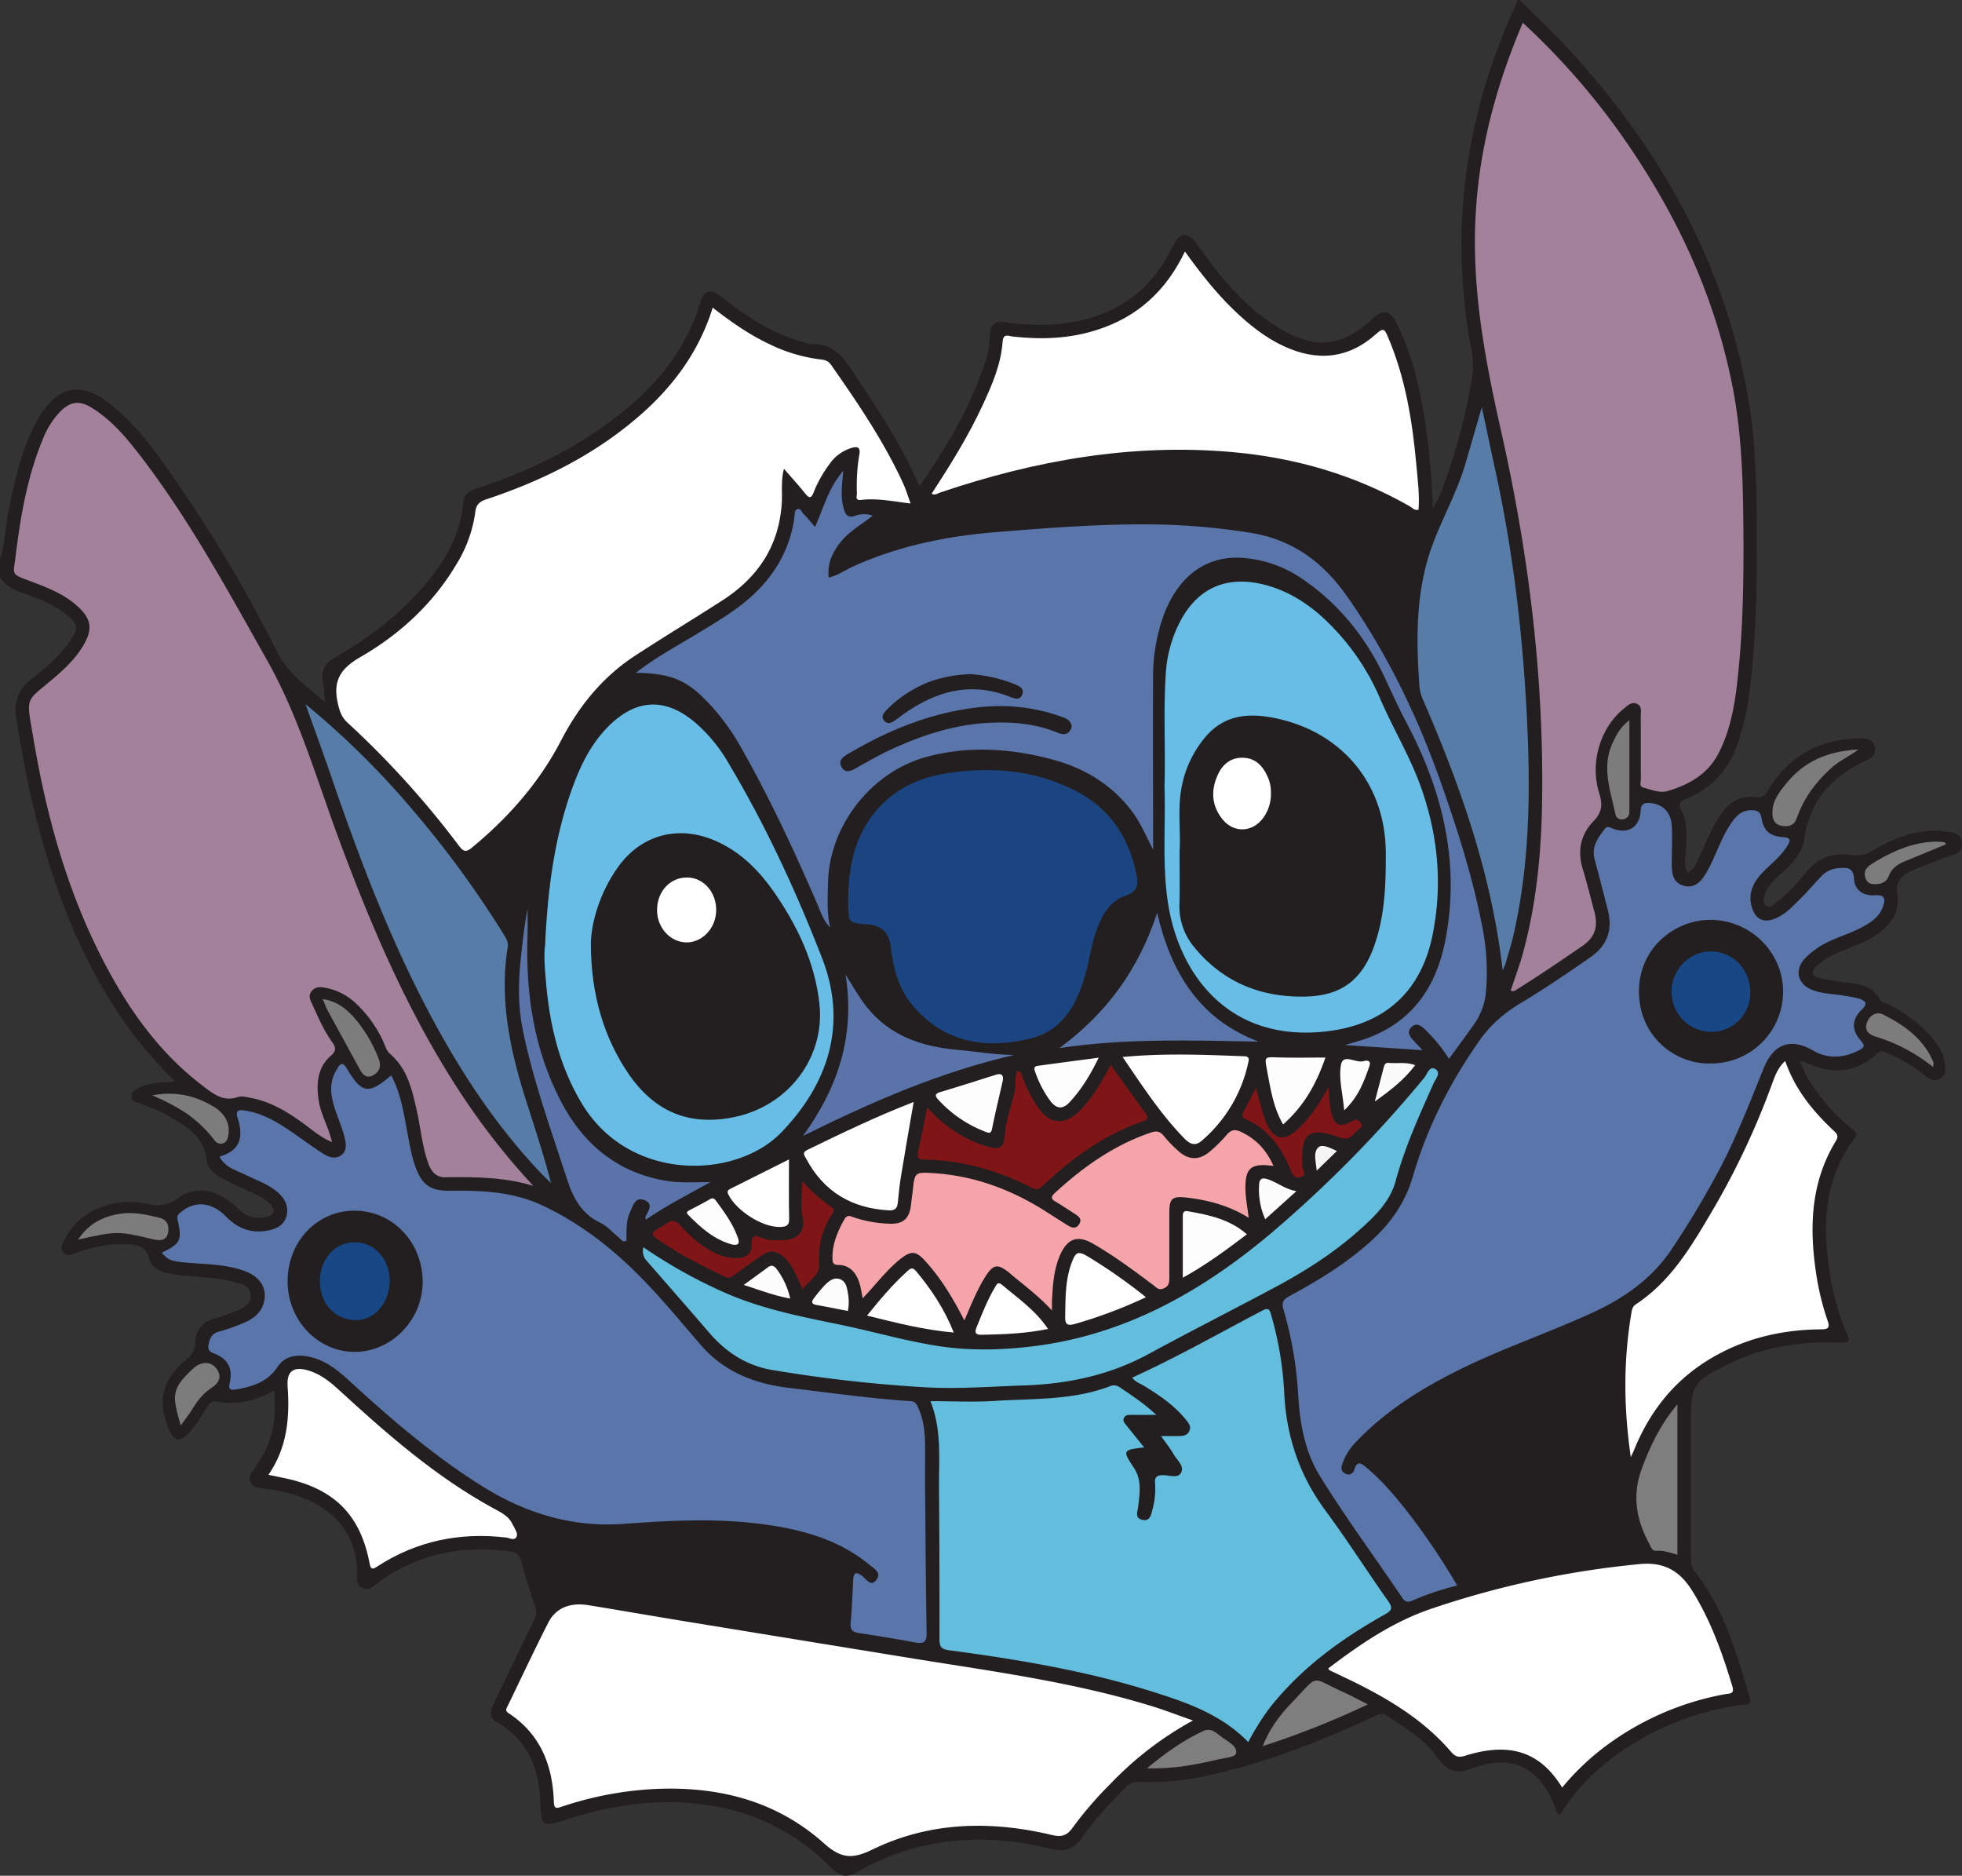 <svg id="Layer_1" data-name="Layer 1" xmlns="http://www.w3.org/2000/svg" viewBox="0 0 875.46 836.82"><rect x="0" y="0" width="875.46" height="836.82" fill="#333333" stroke="none"/><defs><style>.cls-1{fill:#231f20;}.cls-2{fill:#a3819a;}.cls-3{fill:#5a75a9;}.cls-4{fill:#63bedd;}.cls-5{fill:#fefefe;}.cls-6{fill:#1b4580;}.cls-7{fill:#67bde5;}.cls-8{fill:#567ca7;}.cls-9{fill:#f5a5a9;}.cls-10{fill:#7f1517;}.cls-11{fill:#5a74a9;}.cls-12{fill:#7e7e7e;}.cls-13{fill:#fdfdfd;}.cls-14{fill:#fefdfd;}.cls-15{fill:#7c7c7c;}.cls-16{fill:#fcfcfc;}.cls-17{fill:#fbfbfb;}.cls-18{fill:#f5f5f5;}.cls-19{fill:#231f21;}.cls-20{fill:#184785;}</style></defs><title>7</title><path class="cls-1" d="M92.68,308.08c2.27-7.26,2.42-14.89,3.93-22.3,2.25-11.07,4.69-22.07,9.1-32.53a74.53,74.53,0,0,1,4-8c8.59-14.9,19.39-17.07,32.66-6.17,12.86,10.57,22.22,24.19,31.47,37.82a629.38,629.38,0,0,1,42.59,72.51c4.83,9.69,13,15,21.28,22.34-.41-3.9-.6-6.65-1-9.37-.74-4.84.86-8,5.34-10.56,15.84-9,30.13-20.08,41.76-34.29,8.36-10.22,14.38-21.51,15.58-34.93.36-4,3.18-5.38,6.55-6.47,22.76-7.38,44-17.76,62.9-32.57,17-13.3,30.16-29.37,36.41-50.47,1.57-5.3,4.73-5.9,9.41-2.16,11.5,9.19,23.74,17,38.22,20.68a4.75,4.75,0,0,0,1.44.41c9.84-.8,14.55,5.61,19.31,12.84,10.61,16.08,21.4,32,29,49.87.28,0,.76.08.87-.08,11.68-17,22.23-34.6,28.68-54.35a42.3,42.3,0,0,0,2.19-12.2c.11-4.9,2-6.59,6.92-5.91,11.8,1.63,23.56,1.8,35.16-1.14q27-6.83,39.1-32c3.55-7.38,7-7.66,11.67-1.06,10,14.2,21,27.58,36.08,36.74,16.43,9.94,28.18,8.63,42.26-4.46,4.13-3.84,7.48-3.23,10.14,2.06,7.17,14.26,10.62,29.64,13,45.26a300.21,300.21,0,0,1,3.27,37.59c3.35-5.07,4.85-10.18,6.61-15.09a250.63,250.63,0,0,0,11-43.86c.86-5.22-.12-10.29-1-15.35-9.22-52.75-1.39-103.11,21-151.45a3.63,3.63,0,0,0,.14-1h1c6.78,6.73,13.8,13.23,20.3,20.22,40.81,43.8,69.62,94,81,153.34,3.82,19.85,4.4,39.95,4.51,60.07.13,24.44,0,48.88-3,73.2A115.79,115.79,0,0,1,867.78,391c-4,11-11.3,19-22.15,23.6-2.83,1.2-4.67,1.87-2.57,5.73,2.68,4.91,2.16,10.62,2,16.13-.12,3.72-1.21,7.53.57,11.43,3-1.49,3.89-4.22,5.07-6.69,3.06-6.43,5.55-13.13,9.58-19.09,3.88-5.73,8.89-9,15.92-8,2.9.39,4-.88,5.32-3.09,9.38-15.54,23.34-23,41.41-23.17,3.12,0,5.8.47,6.38,4,.52,3.14-1.44,4.76-4.14,6-15.31,6.85-25.06,18.05-27.45,35.09-.91,6.51-5.52,10.8-10,15-2.93,2.72-6,5.31-7.5,9.17-.73,1.92-1,4.28.78,5.54,1.55,1.12,3-.75,4.26-1.66,5.2-3.71,9.32-8.53,13.35-13.39,5.23-6.32,11.85-9,19.87-7.74a14.57,14.57,0,0,0,10.29-2.21c8.19-4.9,16.94-8.39,26.69-8.64a15.52,15.52,0,0,1,3.48.11c3.62.73,8.46.17,9.18,5.11.77,5.27-4.18,5.48-7.6,6.82-5.09,2-10.25,3.85-15.25,6.05-4.48,2-6.81,5.15-6,10.55,1.17,7.35-2.46,12.8-8.15,17.05-4.31,3.22-9.3,5.08-14.23,7.05s-9.84,4-13.76,7.81c-2.61,2.51-2.1,4.49,1.34,5.23,4.37.94,8.82,1.6,13.26,2.12,5.65.67,10.89,2,13.77,7.51.78,1.5,2.17,1.27,3.29,1.84,8.7,4.41,16.48,10,22.19,18.05a18.74,18.74,0,0,1,3.64,9.67c.15,2.26.09,4.46-2.17,5.67s-4.44.68-6.42-1a65.93,65.93,0,0,0-17.45-10.45c-1.24-.53-2.4-1.48-4,0-10,9.5-21.24,9.58-33.09,3.87a6.92,6.92,0,0,0-1.56-.22,44.55,44.55,0,0,0,6.66,12.59,89.44,89.44,0,0,0,16.63,17.8c1.21,1,2.76,1.61,1.12,3.79-13.77,18.25-14.59,38.95-11.17,60.4A114.15,114.15,0,0,0,917,654c1.5,3.46,0,3.48-2.62,3.4-14.39-.45-28.55.8-42.13,6-2.47.95-4.94,1.95-7.32,3.11-17.06,8.26-17.78,9.43-17.78,28.08q0,29.21,0,58.41c0,2.34.14,4.42,1.75,6.5,12.93,16.64,18.78,36.4,24.46,56.22,1.12,3.91-2.13,3.12-3.8,3.37a124.37,124.37,0,0,0-44.94,15.35c-14.55,8.46-27.11,19.15-36,34-1.57-1.2-1.7-2.86-2.26-4.27-6.74-17-18.81-23.36-36.08-17-7.65,2.8-11.51,1.87-16.17-4.63-5.74-8-14.35-13.23-22.55-18.67-2.34-1.56-4-.48-5.91.42-24.13,11.17-48.76,20.89-74.88,26.44a113,113,0,0,1-29.21,2.66,8.28,8.28,0,0,0-7,2.83c-6.73,6.92-13.44,13.91-18.91,21.85-3.82,5.55-8.07,6.67-14.47,5.11-28.19-6.9-55.68-5.31-81.92,8.12-1,.53-2,1.13-3,1.71-5.81,3.36-8.44,3.08-13.19-1.71A94.47,94.47,0,0,0,410,864c-22.54-3.7-44.36-.46-65.79,6.58-9.21,3-10.06,2.5-10.34-6.93-.46-15.45-5.08-28.73-19.49-36.86-3.66-2.07-3-5-1.47-8.17,6-12.38,11.94-24.81,18-37.16a7.24,7.24,0,0,0,.59-6.05c-2.32-6.89-4.41-13.86-6.38-20.85-.74-2.65-2.28-3.61-4.82-3.95-22-3-42.29,1.23-60.21,14.87-1.64,1.25-3.21,2.5-5.39,1.59s-2.76-2.74-2.69-4.89c.68-22.66-14.63-34.43-34.82-38.65-2.92-.61-5.94-.73-8.88-1.27-4.11-.77-5.38-4.08-3-7.37,8.53-11.55,11-20.81,9.68-36.13-8.11,4.54-16.52,6.84-25.8,4.9-2.7-.57-3.84,2.25-5.1,4.1-2.53,3.7-4.59,7.71-8,10.8s-5.56,2.78-7.54-1.48c-6-12.82-3.79-22.78,7.21-32.07,2.37-2,3.93-3.82,4-7.29.06-5.65,2.92-9.59,8.83-11.11a71.4,71.4,0,0,0,11.19-4.09c2.58-1.15,5-2.8,4.73-6.3s-3-4.63-5.71-5.42c-7.38-2.2-15.07-2.44-22.67-3.18a67.06,67.06,0,0,1-8.39-1.08c-3.86-.88-7.62-2.81-8.58-6.78-1.23-5.12-4.73-5.77-8.82-6.13-8.3-.75-16.17,1.13-23.91,3.84-1.87.65-3.93,1.7-5.5-.28s-.42-3.74.48-5.57C127.36,599.53,141,593,155.86,595a10.58,10.58,0,0,1,1.47.28c5.42,1.49,10,1.2,15.11-2.48,8.06-5.78,17.84-3.61,26.05,4.51,3.35,3.31,6.92,5,11.59,4.3,1.85-.29,4-.64,4.6-2.48s-1.1-3.29-2.49-4.48c-2.56-2.18-5.63-3.5-8.64-4.89-3.61-1.67-7.26-3.27-10.8-5.08s-7.4-4.43-7.85-8.51c-1.22-11.17-9.7-15.59-17.8-20.35-3.68-2.16-7.88-3.44-11.86-5.08-1.62-.67-3.92-.67-3.86-3.14.06-2.28,1.8-3.24,3.76-4.1,4.83-2.12,10-2.1,15.76-2.6A185.66,185.66,0,0,1,153,521c-22.2-29.2-35.18-62.58-44.22-97.73-3.76-14.65-6.44-29.51-8.83-44.44-1.16-7.24.95-12.94,6.87-17.49,6.59-5.07,12.89-10.54,17.52-17.58,3.36-5.1,3-7.09-1.78-10.92-5.78-4.63-12.57-7.4-19.48-9.72-4.22-1.42-7.83-3.34-10.35-7.06Z" transform="translate(-92.68 -58.44)"/><path class="cls-2" d="M240.84,568c-5.7-2.47-9.35-5.93-13.39-8.8-6.95-5-14.19-9.3-22.72-10.92-1.94-.37-4.18-1-5.9-.42-6.6,2.28-11.11-1.51-15.67-5-19.52-14.78-33.22-34.26-44.34-55.71-16.13-31.12-25.35-64.46-31.16-98.84-3.42-20.26-4-16.07,10-28.17,4.91-4.24,9.52-8.86,12.7-14.62,3.61-6.55,2.93-10.89-2.5-16.06-5.91-5.64-13.35-8.64-20.82-11.43-9.86-3.68-8.44-2.87-7.4-11.39,2.18-17.84,5.2-35.48,12.13-52.21A38.48,38.48,0,0,1,119,242.63c4.85-5.17,9.08-5.82,15.05-2,8.73,5.51,15.25,13.34,21.42,21.38,21.84,28.46,38.85,59.88,56.4,91,14.08,25,21.86,52.31,31.69,78.89,15.78,42.64,33.67,84.22,59.78,121.77a313.58,313.58,0,0,0,27.33,33.84c-12.95-4-26.16-4-39.39-3.84-4.4,0-6.37-3-7.66-6.69-2.58-7.41-3.22-15.24-4.92-22.84-2.13-9.45-4.12-18.83-12.06-25.61-1.63-1.39-2.21-4-3.24-6.1a54.78,54.78,0,0,0-12-16.42,26.84,26.84,0,0,0-12.61-6.71c-2.45-.54-5.12-1-7,1.25s-.47,4.4.49,6.52c2.52,5.61,5,11.23,8.6,16.28,1.67,2.36,2,3.86-.64,6.16-6.11,5.41-6.47,12.71-5.31,20.24C235.92,555.78,239.24,561.13,240.84,568Z" transform="translate(-92.68 -58.44)"/><path class="cls-2" d="M772.17,68.6A317.6,317.6,0,0,1,822.5,128c21.2,32.08,36.41,66.68,43.58,104.64,3.87,20.53,4.36,41.28,4.52,62.06.18,23.45-.17,46.89-3,70.2-1.23,10.07-3.24,20-7.87,29.19-4.87,9.74-13.51,14.55-23.27,17.33-3.15.9-7.14-.71-10.61-1.65-1.78-.47-1-2.61-1-4-.07-9.32,0-18.64-.06-28,0-1.91.68-4.22-1.67-5.31s-4.06.65-5.73,2c-10.55,8.37-15.44,24.13-11.11,37.93,1.58,5,1.23,8.48-2.57,12.41-5.7,5.88-7.27,13.18-4.81,21.26,1.93,6.35,3.51,12.8,5.22,19.22,1.66,6.22.5,11.15-5.27,15.11-9.6,6.59-19.21,13.15-29.09,19.3-.78.49-1.55,1.33-3,.68,2-6,4.26-12,5.88-18.21,5.67-21.49,7.78-43.46,8.12-65.61.89-56.12-6-111.38-18.34-166.06-6.91-30.67-12.77-61.53-11.44-93.21C752.24,126.59,759.9,97.35,772.17,68.6Z" transform="translate(-92.68 -58.44)"/><path class="cls-3" d="M164.91,617.29c8.47-4.12,9.05-5.56,7-14.76-.44-2,.72-2.73,1.88-3.64,6-4.79,13.48-4.16,19.67,2.22,4.9,5,10.46,7.46,17.44,6.51,4.14-.56,8.05-1.91,9.46-6.2s-.34-8.09-3.8-11.09c-4.1-3.56-9.18-5.24-13.94-7.58-4.35-2.13-9.42-3.37-12-8.31,8.44-2.47,11.08-7.73,8.17-17-1.13-3.59.08-4,3-3.58,7.78,1.15,14.36,5,20.71,9.33,4.8,3.28,9.44,6.81,14.35,9.91,2.35,1.48,5.2,2.69,8,.77s2.25-5.16,1.65-7.78c-.89-3.86-2.52-7.54-3.81-11.3-2.14-6.26-3.69-12.58,0-18.77,1-1.6,2.27-5.06,4.75-.89,6.69,11.26,9.65,11.72,19.79,3.07,4.34,8.08,5.64,17,7.28,25.74.94,5.05,1.77,10.14,3.52,15,2.85,8,6.76,10.87,15.31,10.74,14.37-.23,28.52.4,41.86,6.76,14.55,6.94,27.28,16.31,38.91,27.41,11.22,10.71,21,22.7,31.07,34.4,10.51,12.2,24.08,17.53,39.58,19.37,18.06,2.14,36.08,4.72,54.24,5.92,2.12.14,2.68,1.4,3.41,3,2.41,5.27,3,10.84,3.05,16.52s0,11.65,0,17.47c.19,22.11.3,44.22.7,66.33.07,4.32-1.41,5-5.23,4.32-8.31-1.58-16.67-2.93-25-4.2-2.8-.42-3.95-1.47-3.68-4.49.57-6.45.8-12.94,1.15-19.41.19-3.42,1.52-3.37,3.95-1.56,1.87,1.39,3.91,5.15,6.45,1.68,2.33-3.19-1.2-5-3.25-6.74-13.73-11.25-30.06-15.68-47.26-18-20.74-2.8-41.43-1.71-62.18-.18-23.21,1.71-44.28-4.81-63.83-17.14-20.62-13-39.09-28.7-57-45.11-6.26-5.74-12.51-11.44-21.53-12.62-5.11-.67-9.44.67-12.23,4.86-4.39,6.61-11,8.74-18.16,10-2.68.47-4,.3-3.13-3.23,1.37-5.85-.82-10-5.89-12.29-2-.91-4.21-1.2-3.62-4.3.52-2.76,1.32-5,4.46-5.88a94.74,94.74,0,0,0,11.72-4.14c4.06-1.78,7.48-4.55,8.58-9.13,1.45-6.08-1.68-11.11-8.12-13.61-8.7-3.36-17.93-3.15-27-4C169.2,621.1,167.5,620.58,164.91,617.29Z" transform="translate(-92.68 -58.44)"/><path class="cls-3" d="M742.9,765.8a122.19,122.19,0,0,0-20,6.71c-2.08.89-3.29.6-4.55-1.28-12.18-18.05-25.14-35.58-36.61-54.11-6.84-11-9-23.47-9.79-36.17a168,168,0,0,0-6.55-38.19c-1-3.41,0-4.67,2.67-6.12,12.74-6.86,25.07-14.39,35.9-24.08,8.93-8,15.64-17.3,19.1-29.13,6.41-22,16.6-42.07,29.83-60.87,5.22-7.41,11.43-12.5,18.88-16.95,10.42-6.22,20.43-13.11,30.41-20,7.75-5.37,10.17-12.32,7.91-21.19q-2.88-11.32-5.88-22.64c-1.47-5.55,1.45-9.57,4.56-13.57,1.15-1.48,2.21-.6,3.47-.13,6.93,2.58,12-.5,12.49-7.83.18-2.89,1.15-3.71,3.9-3.56,5.75.31,9.67,3.93,10,10.28.32,5.47,0,11,0,16.46,0,4.32.29,8.76,5.28,10.16s8-2.07,10.26-6c4.16-7.2,6.36-15.37,11.19-22.24,2.2-3.13,4.7-5.53,8.91-5.43,2.46.05,3.87.5,4.37,3.42,1,5.81,3.69,8.17,9.83,8.59,3.35.23,3.14,1.49,1.87,3.62-2.93,5-7.61,8.32-11.46,12.43s-6.28,8.92-4.6,14.92c1.61,5.77,5.46,7.65,11,5.11,4.49-2,7.75-5.68,11.15-9.06,3.07-3,5.87-6.36,8.84-9.49a11.47,11.47,0,0,1,7.92-3.71c3.7-.23,6.48-.52,6.78,4.94.25,4.76,4.12,7.54,9.2,7.15,4.83-.37,4.91,1.92,3.56,5.42-2,5.11-6.41,7.44-10.9,9.67-6.38,3.18-13.52,4.79-19.28,9.23a29,29,0,0,0-5.18,4.63c-3.88,4.87-2.34,10.48,3.3,13,5,2.24,10.4,1.94,15.58,3a41.72,41.72,0,0,1,5.85,1.14c2.61.95,4.48,1.92,1.26,5-4.58,4.45-4.52,9.23-.21,14,2,2.23,1,3-.86,4-6.8,3.52-13.93,4.09-20.53.24-10.84-6.31-18.06-2.26-22.16,7.91-6.28,15.56-12.3,31.21-20.23,46.05q-9.54,17.82-20.78,34.61c-9,13.48-21.75,22.16-36.21,28.73-19.36,8.79-39.55,15.63-58.62,25.08-17.38,8.62-33.65,18.81-47,33.22a25.24,25.24,0,0,0-5.19,9c-.67,1.87-.29,3.35,1.5,4.17s3.33-.05,3.91-1.87c1.34-4.24,3.17-2.76,5.51-.81,6.95,5.79,12.7,12.67,18.26,19.73A306.64,306.64,0,0,1,742.9,765.8Z" transform="translate(-92.68 -58.44)"/><path class="cls-3" d="M739.22,530.81a68.5,68.5,0,0,0-10.75-13.14c-1.85-1.77-3.8-3.13-6-1s-.74,4.19.94,6l4,4.29-34.63-2.29c4.27-1.31,7.5-2.1,10.58-3.28,20.38-7.76,30.54-23.64,34.39-44.19,6.4-34.16-1.37-65.83-17.31-96-3.4-6.45-6.46-13.09-9.52-19.71-8.5-18.35-20.65-33.65-37.47-45a53.31,53.31,0,0,0-26.53-9.17c-16.06-1.08-28.54,8.21-35,25.62a79.35,79.35,0,0,0-4.72,27.31c-.13,23.46,0,46.92,0,70.38v6.88c-3.45-6.82-5.9-12.55-9.73-17.52-9.32-12.11-21.75-19.27-36.3-23-18.28-4.73-36.65-5.85-55.08-.87-24.59,6.64-43.46,30.75-43.94,56.18-.12,6.62-.59,13.28.94,19.91-3-3-4.17-6.87-5.74-10.49-10.32-23.79-21.2-47.3-34.05-69.85a100,100,0,0,0-12.35-17.48C399.85,362,393.09,358.91,376.4,358.6c8.89-6.89,18.37-12,27.55-17.54,11.51-7,23.17-13.73,31.62-24.66a55.39,55.39,0,0,0,11.64-27.58c.14-1.15,0-2.67,1.09-3.15,1.65-.69,2.09,1.24,2.93,2.06,1.65,1.61,3.08,3.45,5.12,5.78,3.86-8.5,6-17.47,12.59-25-.49,5.92-1.29,11.07.06,16.22.84,3.19,1.73,5.21,5.71,3.66a11.81,11.81,0,0,1,7.37.08c-4.95,4-10.24,6.85-14,11.44s-6.36,9.65-5.62,16.19c4.21-1,7.44-3.38,11-5,20.19-9.09,41.4-13.44,63.42-15.24,23.85-1.94,47.68-3.81,71.6-3.45a297.52,297.52,0,0,1,42.08,3.72c18.94,3,32.57,13.12,43.41,28.67,18,25.81,31.46,53.77,41.85,83.33,7.47,21.25,14.3,42.68,18.47,64.87a101.53,101.53,0,0,1,1.37,28.68,29.36,29.36,0,0,1-5.32,13.81C746.81,520.53,743.13,525.44,739.22,530.81Z" transform="translate(-92.68 -58.44)"/><path class="cls-4" d="M649.68,835.63c-12.06-12.32-27.16-17.55-42.4-22.37-29.72-9.4-60.36-14.49-91.17-18.6-3.56-.48-4.22-1.72-4.22-4.93q.06-33.69-.22-67.38c-.1-12.9,1.32-26-3.83-38.81,9.95,0,19.3.49,28.57-.1,17.28-1.11,34.85-.22,51.48-6.53a4.29,4.29,0,0,1,4.26.32c5.3,3.65,10.76,7.08,16.47,12.42H597.4c-1.19,0-2.4,0-3.1,1.16-.88,1.46.17,2.51,1,3.53,2.55,3.21,5.12,6.38,7.9,9.83-9.57,1.1-9.74,1.33-4.59,9.08,3.67,5.53,2.59,11.45,1.93,17.36-.25,2.27-1.63,4.89,1.62,5.81,3.48,1,4.1-1.9,4.71-4.34a35.21,35.21,0,0,0,1.22-11.85c-.27-2.92.78-3.66,3.57-3.67s6.49,1.51,7.93-.95c1.79-3.06-1.69-5.68-3.19-8.32s-3.34-4.88-5.65-8.18c2.95,0,5.31,0,7.67,0,2,0,4.09-.16,5-2.39.87-2-.43-3.5-1.57-4.91-5.1-6.31-11.67-10.8-18.52-15-1.8-1.09-3.92-1.73-5.49-3.76,20-9.09,39-19.9,58.26-30,2.9-1.53,3.22.07,3.81,2.14a151,151,0,0,1,5.78,34.34c.9,19.51,6.72,37,18.39,52.79,9.68,13.1,18.44,26.86,27.83,40.18,2.14,3,2.2,4.25-1.3,6.2-19.45,10.86-37.25,23.83-51.23,41.48A107.51,107.51,0,0,0,649.68,835.63Z" transform="translate(-92.68 -58.44)"/><path class="cls-5" d="M410.69,195.69c8.22,6.39,16.37,12.07,25.4,16.33a71.81,71.81,0,0,0,22.8,6.78c1.85.2,3.37.62,4.59,2.37,11.9,17,23.6,34.15,32.27,53.12,1.23,2.69,2.07,5.55,3.24,8.77-7.66-.88-14.83-2.47-22.13-1.58-2.78.34-1.79-1.83-1.82-3a83.59,83.59,0,0,1,1.1-17.38c.57-3.16-.91-3.59-3.45-2.83a18.32,18.32,0,0,0-9.87,7.2A55.38,55.38,0,0,0,455.77,278c-1.08,2.87-2,2.84-3.84.57-2.88-3.61-6-7-9.44-11-1.48,5.53-.64,10.64-1,15.61-1.31,19.11-10.78,33-26.48,43.12-12.94,8.33-26.13,16.29-39,24.7-14.51,9.48-25,22.45-33,37.85-9.76,18.79-23.56,34.43-39.91,47.87-2.56,2.1-3.76,1.54-5.61-.92a406.5,406.5,0,0,0-49.79-55c-2.65-2.44-3.48-5.13-4.25-8.49-2.29-9.86.9-15.48,10-20.71,17.56-10.12,32.43-23.75,42.94-41.5a59.2,59.2,0,0,0,8.37-23.26c.39-3.32,1.9-4.64,5-5.66,26.24-8.73,50.52-21,71.14-39.83C394.58,228.76,405,214,410.69,195.69Z" transform="translate(-92.68 -58.44)"/><path class="cls-5" d="M625,826a150.66,150.66,0,0,0-36.75,28.17,167,167,0,0,0-16.93,19.62c-2.5,3.53-4.89,4.34-9.12,3.33-27.44-6.55-54.68-6-80.31,6.49-9.11,4.44-14.06,3.89-21.67-2.91-21.71-19.38-48.23-25.66-76.85-24.06a154.46,154.46,0,0,0-40,7.81c-2.41.8-3.46,1.07-3.56-2.15-.51-16.3-6-30.22-20.17-39.55-1.74-1.14-1-2.11-.4-3.29,6-12.38,11.85-24.85,18.08-37.11,3.32-6.53,9.72-9.12,17.85-7.8,14.59,2.37,29.15,4.91,43.73,7.3q50.64,8.29,101.3,16.52c36.47,5.89,73.15,10.73,108.55,21.9C613.75,821.9,618.67,823.81,625,826Z" transform="translate(-92.68 -58.44)"/><path class="cls-5" d="M508.37,278.73c8.4-12.93,16.57-26,23-40,4.11-8.91,8-17.94,8.68-27.86.29-3.91,2.67-2.5,4.53-2.29,12.69,1.43,25.22,1,37.48-2.93,18.11-5.75,31-17.47,39.33-35,6.86,9.46,13.75,18.36,21.92,26.18,6.64,6.35,13.71,12.1,22.09,16,15,7,29.1,5.74,41.56-5.61,3-2.7,3.61-1.76,4.88,1.18,8,18.55,11.11,38.17,12.89,58.07.57,6.42,1.42,12.86.91,19.38-1.79.48-2.8-.9-4-1.59-24.57-14-51.09-21.66-79.18-24.14-44.75-3.95-87.89,3.71-130.13,18C511.17,278.5,510,279.57,508.37,278.73Z" transform="translate(-92.68 -58.44)"/><path class="cls-6" d="M471.15,458.81c.26-16.28,4-31.25,16.45-42.83,8-7.38,17.71-11.1,28.18-12.67,20.33-3,40.16-1.2,58.45,8.82,14.44,7.91,22.45,20.8,25.61,36.76.81,4.12.36,7.39-4.88,9.12-6.92,2.29-10.38,8.45-12.86,15s-3.24,13.52-5.14,20.21c-3.84,13.57-10.19,25.26-25.22,28.73-20,4.6-38.1,1.49-51.92-15.07-6.24-7.47-8.64-16.67-9.69-26.23-.66-6-4.2-9.39-10-9.79-8.9-.62-8.9-.62-9-9.53Z" transform="translate(-92.68 -58.44)"/><path class="cls-5" d="M789.72,855.94c-10.49-17.3-25-19.86-43.07-14.28-3.1,1-4.54.59-6.59-1.79-13.19-15.32-30.34-25-48.31-33.51l-5.8-2.77c-.13-.06-.21-.25-.61-.79,14.34-10.93,29.09-21,46.44-26.8a410.68,410.68,0,0,1,92.72-19.79c10.77-1,17.72,3.11,23.15,11.77,8.37,13.34,13.57,28,18.07,42.93,1,3.48-1.51,3-3.2,3.34a127.32,127.32,0,0,0-55.36,24.68A112.23,112.23,0,0,0,789.72,855.94Z" transform="translate(-92.68 -58.44)"/><path class="cls-7" d="M612.3,409.46c.48-16.95-.55-33.91.59-50.85a58,58,0,0,1,5.46-21.07c7.92-16.69,21.55-22.88,39.43-18,10.89,3,19.89,9.08,27.77,16.9a105.46,105.46,0,0,1,22.89,33.52c5.89,13.71,13.74,26.51,18.65,40.69,7.39,21.36,9.28,43.11,4.74,65.23-5.48,26.66-23.4,41-50.63,43C639.75,522,618.9,492.23,614,462.23,611.13,444.73,612.86,427.05,612.3,409.46Z" transform="translate(-92.68 -58.44)"/><path class="cls-7" d="M335.91,480.2c1.14-25.27,4.21-48.75,12.54-71.27,3.65-9.89,8.38-19.21,16-26.72,12.34-12.14,25.32-12.56,38.49-1.36a69.48,69.48,0,0,1,14.54,17.6c16.67,27.85,30.29,57.27,42,87.41,11.43,29.39,3,55.84-18.19,77.8-20.3,21-67.88,22.34-89.05-13-9.8-16.36-14.15-34.26-15.83-53C335.87,491.41,335.24,485.09,335.91,480.2Z" transform="translate(-92.68 -58.44)"/><path class="cls-4" d="M379.79,614.88A223.05,223.05,0,0,0,415,634.65c17,7.7,35.08,11.15,53.14,14.89,14.83,3.08,29.37,7.37,44.4,9.59,13.93,2,27.78,1.59,41.62-.14,40.88-5.13,75.12-24.59,105.93-50.57a549.66,549.66,0,0,0,68.15-69.23c1.29-1.55,2.26-5.31,4.77-3.88,2.94,1.68.21,4.48-.71,6.55-6.33,14.24-12.79,28.38-16.89,43.53-2.46,9.12-9.25,15.63-16.1,21.76-11.46,10.25-24.34,18.46-37.87,25.67-18.73,10-37.65,19.59-56.3,29.71-17.47,9.49-36.21,13.38-55.85,14-14.62.48-29.23,1.67-43.87.81a631.41,631.41,0,0,1-68.16-7.71c-11.51-1.94-20.58-7.87-28.09-16.6-9.21-10.71-18.52-21.33-27.83-32A6.3,6.3,0,0,1,379.79,614.88Z" transform="translate(-92.68 -58.44)"/><path class="cls-8" d="M753.87,240.13c2,9.2,3.91,18.4,5.92,27.58,8,36.41,12.32,73.26,14.19,110.45,1.66,33.11,1.38,66.08-6.24,98.58-1,4-2.25,8-3.42,12-.22.75-.62,1.45-1.13,2.64C758.31,448.8,744.48,409.47,727.8,371a18.58,18.58,0,0,1-1.69-5.7c-1.61-21.8-1.86-43.56,6-64.41,4.38-11.63,10.49-22.58,14.14-34.54C748.84,257.76,751.21,249.14,753.87,240.13Z" transform="translate(-92.68 -58.44)"/><path class="cls-9" d="M660.94,578.61c-10.2-1.4-12.79.89-12.52,10.84.11,3.94.91,7.86,1.45,12.3-8.6-5.39-17.82-7.86-27.43-9-6.9-.78-8,.27-8,7.07q0,14.24,0,28.46c0,2,0,3.81-2.38,4.91s-3.41-.42-4.81-1.46c-8.64-6.49-17.32-12.93-26.7-18.36-6.84-4-11.39-2.56-14.71,4.67-3,6.64-3.4,13.81-3.77,20.95,0,1,0,2,0,4.1-6-6.55-12.34-11.17-18.34-16.22s-7.87-4.67-11.92,2c-3.44,5.69-5.88,11.85-8.82,18.65-5-9.77-10.3-18.58-17.25-26.28-4.27-4.75-6.35-5.05-11.31-1.11-6.24,4.95-10.94,11.46-16.82,17.51-.73-3.87-1.14-7.3-3-10.27a8.81,8.81,0,0,0-7.79-4.6c-2.33,0-2.66-1-2.69-3-.09-6.41,2.31-12,5.36-17.4,1.19-2.11,2.6-1.4,4.18-.82a54.83,54.83,0,0,0,15.15,2.79c6.88.49,9.75-2.11,10.42-8.93.19-2,.54-4,.74-5.93.83-7.91.84-8.16,9-7.67,18.15,1.1,34.68,7.2,50,16.87,3.09,2,6.16,3.93,9.25,5.89,2,1.28,4.32,2.7,6,0,1.59-2.58-.75-3.81-2.58-5-2.66-1.7-5.28-3.47-8-5.06-2-1.15-2.1-2.15-.41-3.72,12.69-11.72,26.56-21.55,43.13-27.13,2.33-.78,3.91-.54,5.54,1.46a56.87,56.87,0,0,0,6.92,7.13c4.39,3.77,9,3.82,13.49.09a66.56,66.56,0,0,0,7.79-7.69c1.82-2.12,3.45-2.51,6-1.38C653,566.38,657.71,571.4,660.94,578.61Z" transform="translate(-92.68 -58.44)"/><path class="cls-5" d="M820.36,708.53c-3.27-22.44-3.27-43.41.27-64.37.26-1.54.52-2.85,1.94-3.79,15.69-10.33,24.87-26,34.08-41.63a343.45,343.45,0,0,0,26.85-57.07c1.3-3.55,2.65-7.12,5.76-9.88,4.29,12.44,12.15,22.19,21.45,30.92,1.48,1.38,2.63,2.34,1.11,4.83-11.16,18.31-11.86,38.29-8.8,58.77a117.33,117.33,0,0,0,5.13,21.25c1.07,3.07.53,3.91-2.86,3.94-18.28.14-35.52,4.32-51.13,14.15-15.3,9.63-25.72,23.26-32.44,39.89C821.48,706.11,821.21,706.67,820.36,708.53Z" transform="translate(-92.68 -58.44)"/><path class="cls-8" d="M229,372.6a369.88,369.88,0,0,1,48.68,48.18,449.4,449.4,0,0,1,39.88,54.73c1.07,1.73,2,3.36,1.66,5.54-3.86,24.11,1.34,47.1,8.65,69.83,3.74,11.61,7.53,23.21,10.71,35.44-1.75-1.75-3.54-3.45-5.23-5.25-20.34-21.58-36.28-46.2-50-72.35-17-32.43-30-66.51-41.92-101.07C237.6,396.39,233.52,385.2,229,372.6Z" transform="translate(-92.68 -58.44)"/><path class="cls-5" d="M212.47,716.4c8.46-12.26,9.53-25.67,8.55-39.49-.45-6.4,2.28-8.9,8.59-7.25,5.42,1.43,9.79,4.74,13.88,8.49,21.45,19.68,43.29,38.89,69,53,3.68,2,7.47,3.66,9.14,7.89.06.15.25.24.31.39.63,1.52,2,3.22,1.19,4.66-1,1.84-3.05.47-4.51.3-20.73-2.45-40,1.47-57.58,12.89-2.05,1.34-2.9,1.53-3.44-1.33-4.2-22.3-16.41-34-39.7-38.42C216.3,717.18,214.68,716.84,212.47,716.4Z" transform="translate(-92.68 -58.44)"/><path class="cls-10" d="M506.4,552.52c7.84,8.53,16.42,14.28,26.68,17.35,5.82,1.74,7.53.65,8-5.41.5-6.67,3.06-12.86,4.42-19.33.62-2.93-.06-6,1-8.81,2-.14,2,1.49,2.43,2.59A58,58,0,0,0,556.21,553c5.22,7,11.37,7.46,17.66,1.5,6.12-5.8,10.13-13,14.4-20.94,5.53,7.65,10.73,14.8,15.88,22,1.4,1.94-.06,2.6-1.61,3.15-17.26,6.06-31.71,16.5-44.8,29-1.68,1.6-2.92,1.5-4.77.56-15-7.6-30.78-12.19-47.68-12.48-2.3,0-3.48-.69-3-3.23C503.66,566.22,504.91,559.9,506.4,552.52Z" transform="translate(-92.68 -58.44)"/><path class="cls-11" d="M409.69,585.83c-10.56,5.81-19.95,10.62-28.68,16.62-.28-.51-.46-.69-.42-.79.92-2.63,4-5.85-.08-7.7-4.47-2-5.42,2.57-6.75,5.36-1.91,4-1.4,8.45-1.57,12.7-1.82.82-2.46-.78-3.41-1.51-2.74-2.15-5.09-5.07-8.15-6.51-8.56-4-12.26-11.21-15-19.7-7.15-22-15.09-43.79-19.71-66.56-2.11-10.37-2-20.77-.9-31.21.79-7.54,1.59-15.08,3.05-22.59,0,3.79.11,7.58,0,11.36-.91,25.95,2.69,51,14.8,74.33,10,19.21,25.19,31.91,47,35.61C395.94,586.26,402.1,585.83,409.69,585.83Z" transform="translate(-92.68 -58.44)"/><path class="cls-11" d="M545.17,529.1C512.41,536.66,482,549.79,451,565.2c15.71-21.78,23.25-44.63,19-71.9,3.56,5.69,6.13,10.27,9.43,14.39,10.31,12.88,24.37,17.65,40.11,19.08C528.1,527.56,536.61,529,545.17,529.1Z" transform="translate(-92.68 -58.44)"/><path class="cls-3" d="M565.41,526c21-15.45,35.2-34.87,43.6-60.27,6.32,27,19.08,47.49,45.22,57.39C624.45,522.63,595.17,521.57,565.41,526Z" transform="translate(-92.68 -58.44)"/><path class="cls-5" d="M593.61,530c18.6-1.77,36.44-1,54.29-.33,1.91.08,2.2.91,1.84,2.5a63.29,63.29,0,0,1-20.92,35.26c-3,2.57-5.39,1.26-7.74-1.16C610.61,555.51,602.46,543,593.61,530Z" transform="translate(-92.68 -58.44)"/><path class="cls-5" d="M500.37,550.06c-2,11.48-3.84,22.07-5.58,32.67-.67,4.1-1.14,8.23-1.51,12.36-.24,2.54-1.48,3.46-3.9,3.33-16.58-.89-29.12-8.24-37-23.08-.73-1.37-2-2.67.56-3.91C468.25,564,483.55,556.58,500.37,550.06Z" transform="translate(-92.68 -58.44)"/><path class="cls-10" d="M450.75,585.36a63.92,63.92,0,0,0,13,11.58c1.72,1.1.7,2.34,0,3.4a36.12,36.12,0,0,0-5.56,21.77c.37,5.52-4.59,7.47-7.29,11.6-2.68-5.24-4.09-10.4-8.14-14.15-3.14-2.91-6.22-3.72-9.8-1.29-4.1,2.79-8.12,5.7-12.13,8.62-1.51,1.1-2.76,2.15-4.9,1.1-10.41-5.12-20.8-10.25-30.31-17-2.38-1.69-2-2.61-.08-3.91,1.51-1,3.17-1.81,4.63-2.89,2.33-1.71,4-1.24,5.95.85,4.5,4.88,9.36,9.41,15.48,12.3a21,21,0,0,0,10,2.36c4.22-.17,6.65-2.1,6.53-6.37-.08-3.39,1-4.17,4.08-2.79,3.45,1.56,7.16,1.26,10.8,1.09,5.63-.25,8.95-4.1,7.87-9.69S450.44,591.06,450.75,585.36Z" transform="translate(-92.68 -58.44)"/><path class="cls-12" d="M841.15,684.92v67.13c-3.17-.85-6.1-2-9.3-1.76-2.15.18-2.51-1.79-3.28-3.2-5.79-10.65-7.74-21.45-3.34-33.36C828.94,703.69,833.35,694.25,841.15,684.92Z" transform="translate(-92.68 -58.44)"/><path class="cls-5" d="M604,637.16A207.7,207.7,0,0,1,572.65,649c-3.53,1-4.75.63-4.68-3.25.16-8.12,0-16.26,2.9-24,1.87-5,3-5.3,7.53-2.56A239.21,239.21,0,0,1,604,637.16Z" transform="translate(-92.68 -58.44)"/><path class="cls-12" d="M703,818.82a376.86,376.86,0,0,1-46.86,18.61c3.06-7.88,7.77-14,13-19.44C681.6,805.06,677,806.5,692,813.3,695.47,814.86,698.81,816.7,703,818.82Z" transform="translate(-92.68 -58.44)"/><path class="cls-5" d="M479.54,645.37c5.91-7.31,11.35-13.76,17.62-19.46,1.32-1.2,2.43-2.63,4.31-.35,6.79,8.18,12.64,16.89,16.78,27.36C504.91,651.78,492.53,648.57,479.54,645.37Z" transform="translate(-92.68 -58.44)"/><path class="cls-10" d="M653.08,543.83c1.56,5.44,2.54,9.74,4,13.86,3.45,9.58,8.65,10.74,15.68,3.58a68.16,68.16,0,0,0,6.69-8c2-2.78,3.62-5.83,6.08-9.87.39,4.85.36,8.58,1.38,12.15,1.37,4.76,3.51,5.8,8,3.65,1.62-.77,3.27-2.22,4.79-.1,1.7,2.36-1,3.06-2,4.23-1.76,2.13-3.34,3.92-7.07,2.62-14.23-5-17.46-2.28-16.87,12.88.05,1.46,2.62,4.06-1,4.79-2.84.57-3.53-1.59-4.39-3.68-4-9.64-9.82-17.69-19.67-22.1-1.54-.69-2.12-1.49-1.33-3C649.09,551.51,650.81,548.21,653.08,543.83Z" transform="translate(-92.68 -58.44)"/><path class="cls-5" d="M444.73,575.69c0,9.62-.13,18.07.08,26.51.07,3.16-1.53,3.52-3.95,3.62-7.75.32-19.49-7.07-23.14-14.4-.78-1.56-.2-2.09.92-2.66Z" transform="translate(-92.68 -58.44)"/><path class="cls-13" d="M649.06,609.1c-9.15,6.92-18.11,13.6-28.61,19.37,0-9.71,0-18.63,0-27.55,0-1.75.61-2.41,2.36-2.1C632.14,600.47,641.38,602.37,649.06,609.1Z" transform="translate(-92.68 -58.44)"/><path class="cls-13" d="M684.1,530.24c-4.16,12.11-9.77,21.8-18.89,29.84-4.55-7.86-5.65-16.25-7.23-24.46-1.11-5.81-1-5.64,4.9-5.44C669.65,530.41,676.44,530.24,684.1,530.24Z" transform="translate(-92.68 -58.44)"/><path class="cls-14" d="M540.08,540.8c-1.61,7.11-3.32,14.2-4.77,21.34-.43,2.15-1.47,1.77-2.77,1.27A55,55,0,0,1,511.32,549c-1.49-1.64-1.59-2.61.93-3.36,8.21-2.44,16.38-5.07,24.55-7.64C539.44,537.14,540.64,537.86,540.08,540.8Z" transform="translate(-92.68 -58.44)"/><path class="cls-5" d="M560.33,651.33c-10.11,2.07-19.85,2.41-29.61,2.59-2.56.05-3.32-.75-2.35-3.17,2.48-6.14,4.88-12.31,8.26-18,.77-1.32,1.27-2.73,3.23-1.06C546.9,637.66,554.65,642.9,560.33,651.33Z" transform="translate(-92.68 -58.44)"/><path class="cls-15" d="M922,392.79c-4.7,3.39-8.79,5.2-12.12,8.2-6.92,6.25-12.34,13.49-15.41,22.32-1.19,3.42-3.54,4.08-6.64,3.58-3.27-.51-4.24-2.7-4.29-5.72-.1-5.45,3.11-9.39,6.22-13.23C897.64,398.14,908.15,393.54,922,392.79Z" transform="translate(-92.68 -58.44)"/><path class="cls-13" d="M582.94,530.29c-3.81,7.81-7.74,14.26-13,19.88-3.07,3.33-5.84,3-8.58-.52a48.76,48.76,0,0,1-6.83-13.16c-.51-1.37-.44-2.32,1.15-2.54C564.5,532.74,573.3,531.58,582.94,530.29Z" transform="translate(-92.68 -58.44)"/><path class="cls-12" d="M604.5,847.32c8.44-7.05,16.28-12.51,25-16.6,3.8-1.77,6.29,1.24,8.87,3.08s6.35,3.65,5.89,6.67c-.3,2-4.75,2.14-7.42,2.77C626.67,845.6,616.45,847.72,604.5,847.32Z" transform="translate(-92.68 -58.44)"/><path class="cls-15" d="M236.69,504.13c6.85,1.07,11,4.82,14.73,9.14a61.71,61.71,0,0,1,10.2,17.49c1.36,3.37.36,6-2.68,7.51-3.25,1.58-4.73-.95-6.06-3.4-4.66-8.56-9.38-17.09-14-25.66C238.08,507.79,237.58,506.23,236.69,504.13Z" transform="translate(-92.68 -58.44)"/><path class="cls-15" d="M819.72,379.78c0,14.22,0,27.59,0,41a3,3,0,0,1-2.69,3.11,2.74,2.74,0,0,1-3.48-2.07c-2.31-10.75-6.45-21.46-1.06-32.48C814.11,385.92,815.87,382.65,819.72,379.78Z" transform="translate(-92.68 -58.44)"/><path class="cls-15" d="M127.5,611.47c5.05-7.54,11.77-10.64,19.59-11.63,5.67-.72,11.22.53,16.7,1.87,3.74.91,4.53,3.9,3.81,7-.79,3.37-3.77,3.26-6.46,2.63C145.09,607.59,145.1,607.57,127.5,611.47Z" transform="translate(-92.68 -58.44)"/><path class="cls-15" d="M173.32,694.39c-3.83-13.33-4.41-16.25,5.66-25.51,3.56-3.28,8-3.15,10.41.29,2.64,3.76.7,6.49-2.58,8.62-3.86,2.51-6.4,6.13-8.77,10C176.68,689.94,175.05,692,173.32,694.39Z" transform="translate(-92.68 -58.44)"/><path class="cls-15" d="M160.59,547.14c10.5-2,19,.11,26.95,4.74,5.51,3.19,8,7.8,7,13.06-.27,1.5-.64,3-2.26,3.56a3.46,3.46,0,0,1-3.95-1.44,56.29,56.29,0,0,0-12.07-11.65A87.72,87.72,0,0,0,160.59,547.14Z" transform="translate(-92.68 -58.44)"/><path class="cls-15" d="M955.25,534.5A76.21,76.21,0,0,0,929.94,521c-3-.93-5.35-2.43-4.33-5.95s4.29-5.56,7.32-4c9.55,4.79,18.15,10.91,22.47,21.33C955.56,532.78,955.35,533.33,955.25,534.5Z" transform="translate(-92.68 -58.44)"/><path class="cls-13" d="M419.45,613.69c-8.12-2.2-14.15-7.57-19.83-13.4-1.14-1.17.23-1.65,1-2.09,2.9-1.56,5.87-3,8.69-4.67,1.3-.76,2-.56,2.82.56,3.72,5.07,7.46,10.12,9.63,16.1C422.55,612.29,423,614.31,419.45,613.69Z" transform="translate(-92.68 -58.44)"/><path class="cls-15" d="M961.07,435.08l-18.63,7.7c-3.15,1.31-5.72,3.11-7,6.53-1.19,3.1-3.95,3.73-7,3.54-2.23-.14-3.23-1.72-3.59-3.55-.58-2.94,1.39-4.44,3.64-5.82,8.58-5.24,17.55-9.28,27.81-9.56a27.77,27.77,0,0,1,4,.29C960.46,434.23,960.65,434.62,961.07,435.08Z" transform="translate(-92.68 -58.44)"/><path class="cls-13" d="M692.48,553.8c-.69-7.65-2.56-14.26-1.45-20.33,1-5.32,6.76-.46,10.23-1.66,1.33-.46,3.33-.26,2.5,2.13C701.39,540.75,699,547.57,692.48,553.8Z" transform="translate(-92.68 -58.44)"/><path class="cls-16" d="M671.15,589.85l-13.92,12.53A32.56,32.56,0,0,1,654.5,587c.13-2.62,1.22-3.31,3.83-2.47C662.61,585.92,666.09,589,671.15,589.85Z" transform="translate(-92.68 -58.44)"/><path class="cls-16" d="M471,643.3c-4.71-.91-9.34-1.85-14-2.67-2.26-.4-2.36-1.45-1.14-3a66.64,66.64,0,0,1,4.73-5.71c1.86-1.89,4.09-3.82,6.93-2.79,2.61,1,3.11,3.74,3.48,6.19A20.32,20.32,0,0,1,471,643.3Z" transform="translate(-92.68 -58.44)"/><path class="cls-16" d="M445.28,637.76c-7-1.26-13.25-3.65-20.73-6.08l10.87-7.91c1.83-1.33,3-.35,4.05,1.15A34.54,34.54,0,0,1,445.28,637.76Z" transform="translate(-92.68 -58.44)"/><path class="cls-17" d="M706.15,549.85c1.61-6.17,2.79-10.78,4-15.37.25-.94.7-2,2-1.86,3.85.39,7.83-.55,12,1C719.37,540,713.49,544.63,706.15,549.85Z" transform="translate(-92.68 -58.44)"/><path class="cls-18" d="M689.22,571.93l-9,8.76c-.34-3.75-1.64-7.83.5-10.17C682.56,568.48,686.17,570.62,689.22,571.93Z" transform="translate(-92.68 -58.44)"/><path class="cls-1" d="M221,630.14c0-17.7,13-31.53,29.75-31.59,16.91-.06,30.39,13.85,30.53,31.52.14,17-13.76,31.45-30.23,31.49S221.06,647.57,221,630.14Z" transform="translate(-92.68 -58.44)"/><path class="cls-1" d="M856.19,532.88C840.38,533.43,824,521,824,500.73c0-19.41,16-32,32-31.91,17.64.13,32.16,14.26,32.31,31.74A32.08,32.08,0,0,1,856.19,532.88Z" transform="translate(-92.68 -58.44)"/><path class="cls-19" d="M570.88,382.7c-1,3.26-3.14,3.93-6.17,2.67-10-4.18-20.54-5-31.27-4.43-15.66.89-30.21,5.79-44.25,12.39-5.1,2.4-10,5.29-14.92,8-2.19,1.21-4.38,2.09-6-.57s.11-4.36,2.25-5.63c18.87-11.23,38.78-19.32,61-21.36a81.47,81.47,0,0,1,34.7,4.39C568.31,378.92,570.61,379.75,570.88,382.7Z" transform="translate(-92.68 -58.44)"/><path class="cls-19" d="M525.35,359.18A64.42,64.42,0,0,1,546.23,364c1.82.77,3.38,1.91,2.64,4.1-.87,2.6-3,2.23-5,1.44-18.66-7.64-34.95-2.36-50.16,9.06-.66.5-1.35,1-2,1.44-1.48,1.06-3,1.55-4.41,0s-.7-3,.52-4.37a51.07,51.07,0,0,1,13.4-10.2C508.65,361.38,516.68,359.63,525.35,359.18Z" transform="translate(-92.68 -58.44)"/><path class="cls-1" d="M619,438.21c.64-8.24-1-18.39.91-28.47a48.44,48.44,0,0,1,10.42-22.26c9-10.83,20.83-11.13,33.24-8.23,29,6.76,47.32,29.84,47.46,59.55.06,13.8-.35,27.54-4.88,40.79-5.33,15.62-14.4,23-30.76,23.45-19.76.5-36.76-6.23-49.62-21.77a28.42,28.42,0,0,1-6.82-19.76C619.17,454.37,619,447.22,619,438.21Z" transform="translate(-92.68 -58.44)"/><path class="cls-1" d="M356.32,479.26c.14-8.35,3.55-22.22,12.35-34.31,10.45-14.34,27.05-18.53,43.36-11.35,11.36,5,19.64,13.51,26.5,23.5,10.16,14.79,17.7,30.79,19.75,48.82,2.76,24.2-13.75,45.85-37.85,50.86-20.28,4.21-35.77-2.41-47.33-19.33C362.65,522.15,356.32,503,356.32,479.26Z" transform="translate(-92.68 -58.44)"/><path class="cls-20" d="M235.43,629.88c0-9.75,6.73-17.21,15.52-17.23s15.6,7.47,15.62,17.12-6.67,17.58-14.78,17.62C242.24,647.43,235.42,640.12,235.43,629.88Z" transform="translate(-92.68 -58.44)"/><path class="cls-20" d="M838.55,500.48c.08-9.68,8.34-17.82,17.83-17.57,9.94.26,17.42,8.32,17.29,18.63a17.37,17.37,0,0,1-17.55,17.24A17.84,17.84,0,0,1,838.55,500.48Z" transform="translate(-92.68 -58.44)"/><path class="cls-5" d="M659.77,411.93a18.16,18.16,0,0,1-3.4,11.36c-4.76,6.53-13.12,6.94-18.21.65-4.83-6-5.24-12.74-2.19-19.62,2.08-4.69,5.63-7.86,11.08-7.83s8.81,3.24,11,7.94A16.09,16.09,0,0,1,659.77,411.93Z" transform="translate(-92.68 -58.44)"/><path class="cls-5" d="M412.24,465c-.28,7.78-6.4,14.07-13.48,13.87-7.34-.21-13.15-6.94-12.89-14.95.26-8.21,6.18-14.24,13.73-14C406.9,450.12,412.54,456.84,412.24,465Z" transform="translate(-92.68 -58.44)"/></svg>